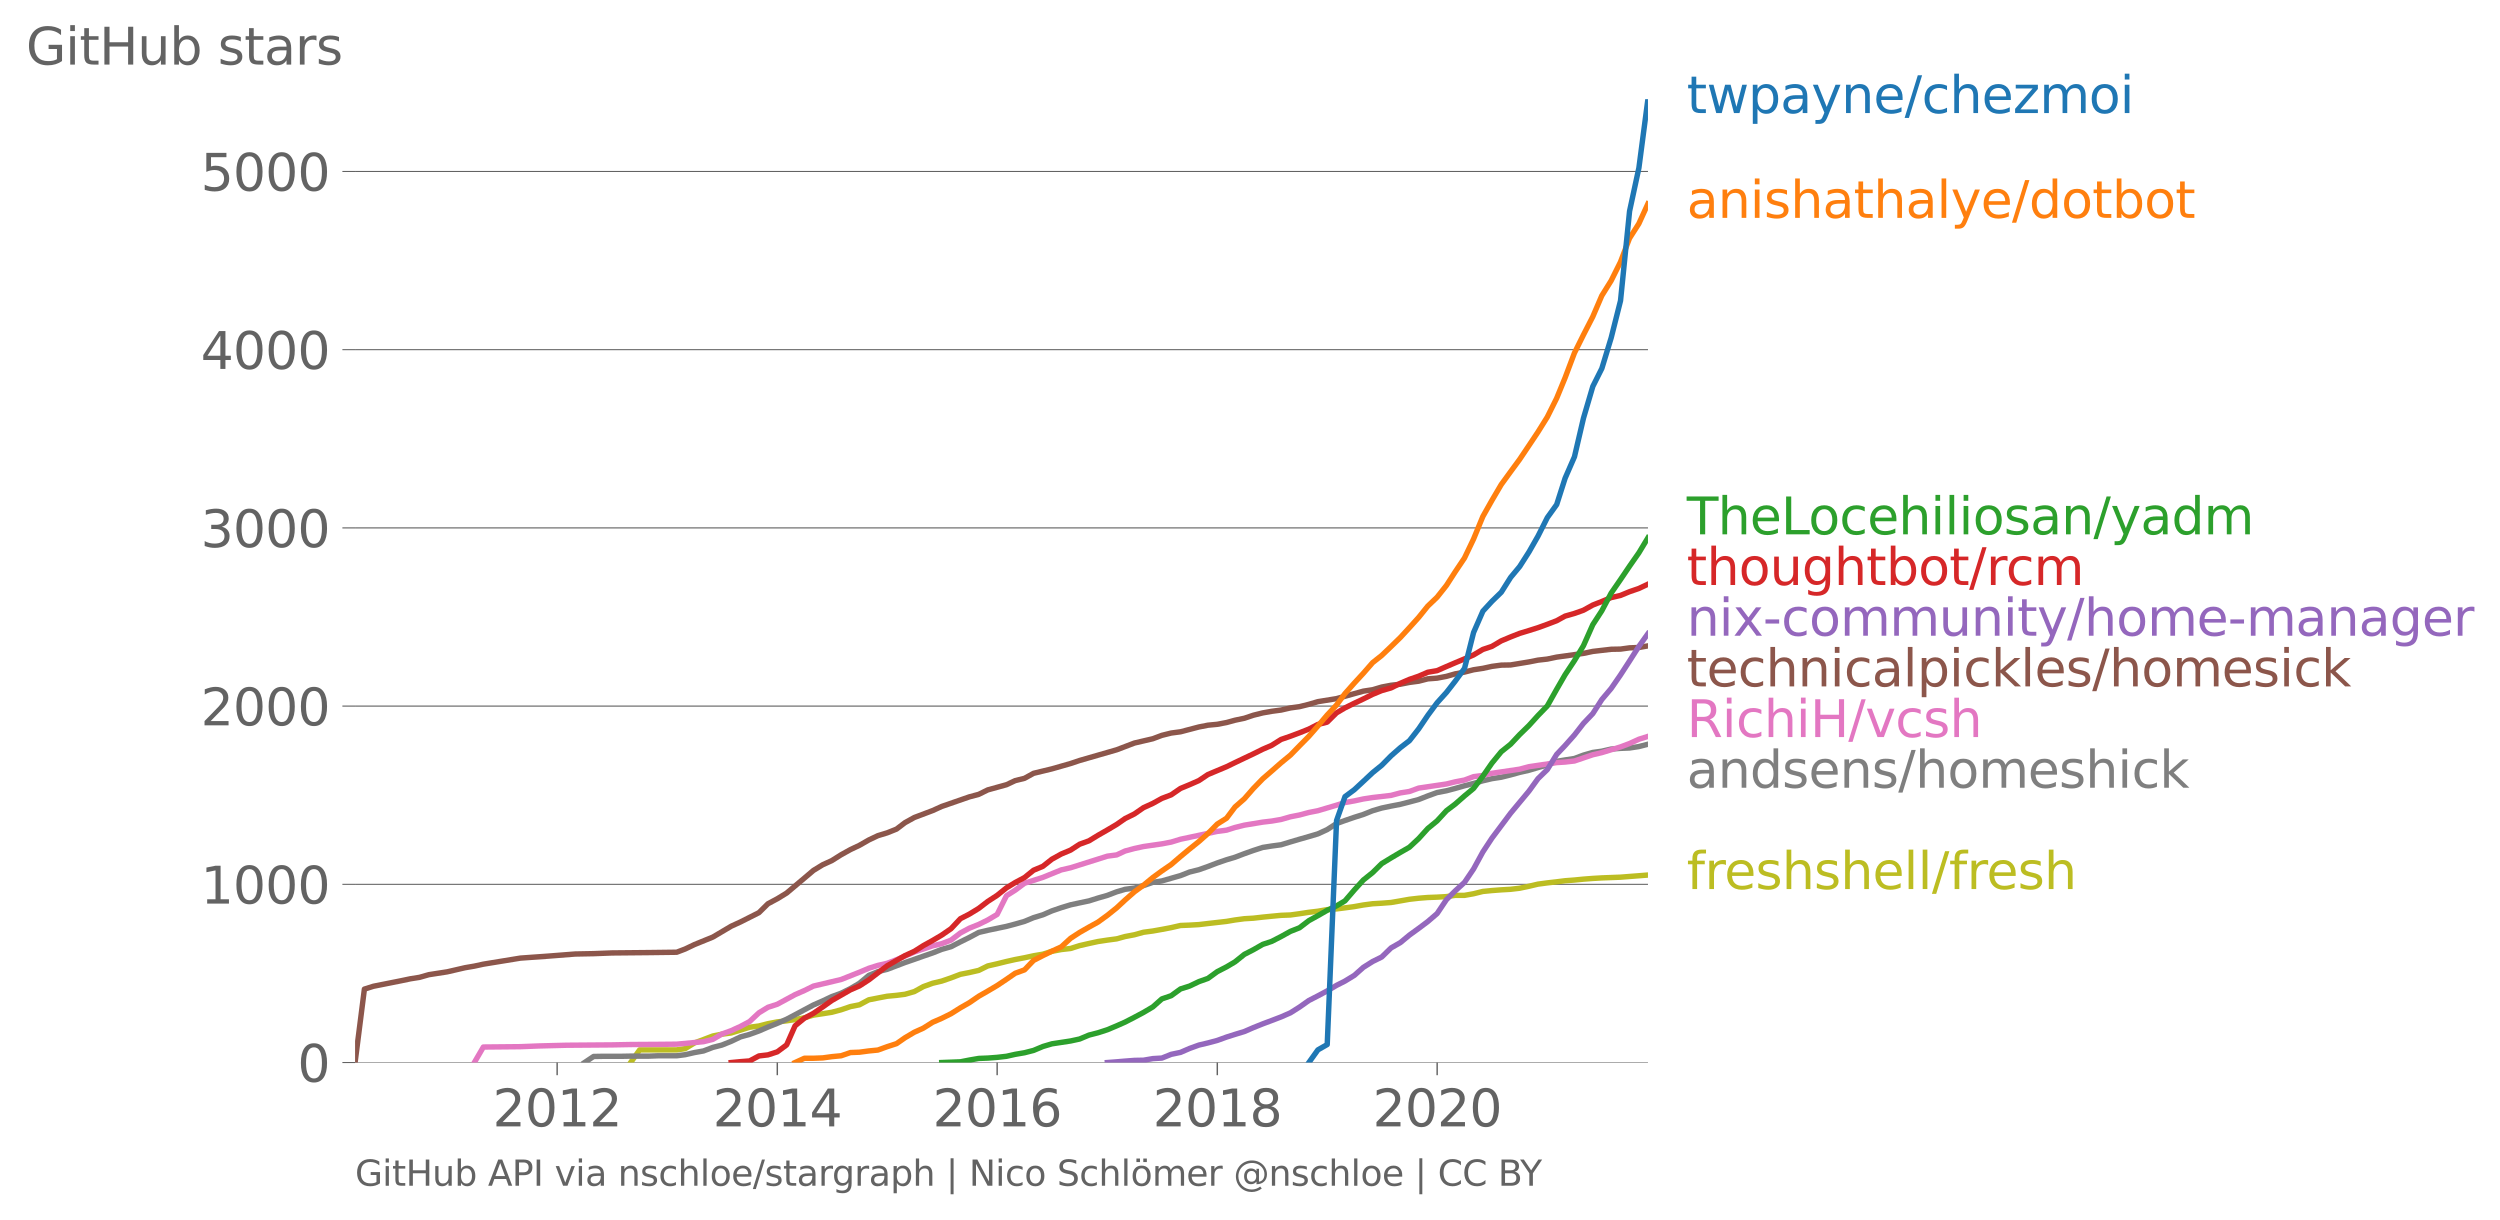 <svg xmlns:xlink="http://www.w3.org/1999/xlink" width="920.714" height="449.352" viewBox="0 0 690.535 337.014" xmlns="http://www.w3.org/2000/svg"><defs><style>*{stroke-linejoin:round;stroke-linecap:butt}</style></defs><g id="figure_1"><path d="M0 337.014h690.535V0H0v337.014z" style="fill:none" id="patch_1"/><g id="axes_1"><path d="M98.073 293.487h357.12V27.375H98.073v266.112z" style="fill:none" id="patch_2"/><g id="matplotlib.axis_1"><g id="xtick_1"><g id="line2d_1"><defs><path id="ma0d2ce1819" d="M0 0v3.5" style="stroke:#636363;stroke-width:.4"/></defs><use xlink:href="#ma0d2ce1819" x="153.891" y="293.487" style="fill:#636363;stroke:#636363;stroke-width:.4"/></g><g style="fill:#636363" transform="matrix(.14 0 0 -.14 136.076 311.125)" id="text_1"><defs><path id="DejaVuSans-32" d="M1228 531h2203V0H469v531q359 372 979 998 621 627 780 809 303 340 423 576 121 236 121 464 0 372-261 606-261 235-680 235-297 0-627-103-329-103-704-313v638q381 153 712 231 332 78 607 78 725 0 1156-363 431-362 431-968 0-288-108-546-107-257-392-607-78-91-497-524-418-433-1181-1211z" transform="scale(.016)"/><path id="DejaVuSans-30" d="M2034 4250q-487 0-733-480-245-479-245-1442 0-959 245-1439 246-480 733-480 491 0 736 480 246 480 246 1439 0 963-246 1442-245 480-736 480zm0 500q785 0 1199-621 414-620 414-1801 0-1178-414-1799Q2819-91 2034-91q-784 0-1198 620-414 621-414 1799 0 1181 414 1801 414 621 1198 621z" transform="scale(.016)"/><path id="DejaVuSans-31" d="M794 531h1031v3560L703 3866v575l1116 225h631V531h1031V0H794v531z" transform="scale(.016)"/></defs><use xlink:href="#DejaVuSans-32"/><use xlink:href="#DejaVuSans-30" x="63.623"/><use xlink:href="#DejaVuSans-31" x="127.246"/><use xlink:href="#DejaVuSans-32" x="190.869"/></g></g><g id="xtick_2"><use xlink:href="#ma0d2ce1819" x="214.701" y="293.487" style="fill:#636363;stroke:#636363;stroke-width:.4" id="line2d_2"/><g style="fill:#636363" transform="matrix(.14 0 0 -.14 196.886 311.125)" id="text_2"><defs><path id="DejaVuSans-34" d="M2419 4116 825 1625h1594v2491zm-166 550h794V1625h666v-525h-666V0h-628v1100H313v609l1940 2957z" transform="scale(.016)"/></defs><use xlink:href="#DejaVuSans-32"/><use xlink:href="#DejaVuSans-30" x="63.623"/><use xlink:href="#DejaVuSans-31" x="127.246"/><use xlink:href="#DejaVuSans-34" x="190.869"/></g></g><g id="xtick_3"><use xlink:href="#ma0d2ce1819" x="275.427" y="293.487" style="fill:#636363;stroke:#636363;stroke-width:.4" id="line2d_3"/><g style="fill:#636363" transform="matrix(.14 0 0 -.14 257.612 311.125)" id="text_3"><defs><path id="DejaVuSans-36" d="M2113 2584q-425 0-674-291-248-290-248-796 0-503 248-796 249-292 674-292t673 292q248 293 248 796 0 506-248 796-248 291-673 291zm1253 1979v-575q-238 112-480 171-242 60-480 60-625 0-955-422-329-422-376-1275 184 272 462 417 279 145 613 145 703 0 1111-427 408-426 408-1160 0-719-425-1154Q2819-91 2113-91q-810 0-1238 620-428 621-428 1799 0 1106 525 1764t1409 658q238 0 480-47t505-140z" transform="scale(.016)"/></defs><use xlink:href="#DejaVuSans-32"/><use xlink:href="#DejaVuSans-30" x="63.623"/><use xlink:href="#DejaVuSans-31" x="127.246"/><use xlink:href="#DejaVuSans-36" x="190.869"/></g></g><g id="xtick_4"><use xlink:href="#ma0d2ce1819" x="336.236" y="293.487" style="fill:#636363;stroke:#636363;stroke-width:.4" id="line2d_4"/><g style="fill:#636363" transform="matrix(.14 0 0 -.14 318.421 311.125)" id="text_4"><defs><path id="DejaVuSans-38" d="M2034 2216q-450 0-708-241-257-241-257-662 0-422 257-663 258-241 708-241t709 242q260 243 260 662 0 421-258 662-257 241-711 241zm-631 268q-406 100-633 378-226 279-226 679 0 559 398 884 399 325 1092 325 697 0 1094-325t397-884q0-400-227-679-226-278-629-378 456-106 710-416 255-309 255-755 0-679-414-1042Q2806-91 2034-91q-771 0-1186 362-414 363-414 1042 0 446 256 755 257 310 713 416zm-231 997q0-362 226-565 227-203 636-203 407 0 636 203 230 203 230 565 0 363-230 566-229 203-636 203-409 0-636-203-226-203-226-566z" transform="scale(.016)"/></defs><use xlink:href="#DejaVuSans-32"/><use xlink:href="#DejaVuSans-30" x="63.623"/><use xlink:href="#DejaVuSans-31" x="127.246"/><use xlink:href="#DejaVuSans-38" x="190.869"/></g></g><g id="xtick_5"><use xlink:href="#ma0d2ce1819" x="396.963" y="293.487" style="fill:#636363;stroke:#636363;stroke-width:.4" id="line2d_5"/><g style="fill:#636363" transform="matrix(.14 0 0 -.14 379.148 311.125)" id="text_5"><use xlink:href="#DejaVuSans-32"/><use xlink:href="#DejaVuSans-30" x="63.623"/><use xlink:href="#DejaVuSans-32" x="127.246"/><use xlink:href="#DejaVuSans-30" x="190.869"/></g></g></g><g id="matplotlib.axis_2"><g id="ytick_1"><path d="M98.073 293.487h357.12" clip-path="url(#pf1439ef0e5)" style="fill:none;stroke:#636363;stroke-width:.3;stroke-linecap:square" id="line2d_6"/><g id="line2d_7"><defs><path id="m97921a87fb" d="M0 0h-3.5" style="stroke:#636363;stroke-width:.3"/></defs><use xlink:href="#m97921a87fb" x="98.073" y="293.487" style="fill:#636363;stroke:#636363;stroke-width:.3"/></g><use xlink:href="#DejaVuSans-30" style="fill:#636363" transform="matrix(.14 0 0 -.14 82.166 298.806)" id="text_6"/></g><g id="ytick_2"><path d="M98.073 244.262h357.12" clip-path="url(#pf1439ef0e5)" style="fill:none;stroke:#636363;stroke-width:.3;stroke-linecap:square" id="line2d_8"/><use xlink:href="#m97921a87fb" x="98.073" y="244.262" style="fill:#636363;stroke:#636363;stroke-width:.3" id="line2d_9"/><g style="fill:#636363" transform="matrix(.14 0 0 -.14 55.443 249.58)" id="text_7"><use xlink:href="#DejaVuSans-31"/><use xlink:href="#DejaVuSans-30" x="63.623"/><use xlink:href="#DejaVuSans-30" x="127.246"/><use xlink:href="#DejaVuSans-30" x="190.869"/></g></g><g id="ytick_3"><path d="M98.073 195.036h357.12" clip-path="url(#pf1439ef0e5)" style="fill:none;stroke:#636363;stroke-width:.3;stroke-linecap:square" id="line2d_10"/><use xlink:href="#m97921a87fb" x="98.073" y="195.036" style="fill:#636363;stroke:#636363;stroke-width:.3" id="line2d_11"/><g style="fill:#636363" transform="matrix(.14 0 0 -.14 55.443 200.355)" id="text_8"><use xlink:href="#DejaVuSans-32"/><use xlink:href="#DejaVuSans-30" x="63.623"/><use xlink:href="#DejaVuSans-30" x="127.246"/><use xlink:href="#DejaVuSans-30" x="190.869"/></g></g><g id="ytick_4"><path d="M98.073 145.811h357.12" clip-path="url(#pf1439ef0e5)" style="fill:none;stroke:#636363;stroke-width:.3;stroke-linecap:square" id="line2d_12"/><use xlink:href="#m97921a87fb" x="98.073" y="145.811" style="fill:#636363;stroke:#636363;stroke-width:.3" id="line2d_13"/><g style="fill:#636363" transform="matrix(.14 0 0 -.14 55.443 151.13)" id="text_9"><defs><path id="DejaVuSans-33" d="M2597 2516q453-97 707-404 255-306 255-756 0-690-475-1069Q2609-91 1734-91q-293 0-604 58T488 141v609q262-153 574-231 313-78 654-78 593 0 904 234t311 681q0 413-289 645-289 233-804 233h-544v519h569q465 0 712 186t247 536q0 359-255 551-254 193-729 193-260 0-557-57-297-56-653-174v562q360 100 674 150t592 50q719 0 1137-327 419-326 419-882 0-388-222-655t-631-370z" transform="scale(.016)"/></defs><use xlink:href="#DejaVuSans-33"/><use xlink:href="#DejaVuSans-30" x="63.623"/><use xlink:href="#DejaVuSans-30" x="127.246"/><use xlink:href="#DejaVuSans-30" x="190.869"/></g></g><g id="ytick_5"><path d="M98.073 96.586h357.12" clip-path="url(#pf1439ef0e5)" style="fill:none;stroke:#636363;stroke-width:.3;stroke-linecap:square" id="line2d_14"/><use xlink:href="#m97921a87fb" x="98.073" y="96.586" style="fill:#636363;stroke:#636363;stroke-width:.3" id="line2d_15"/><g style="fill:#636363" transform="matrix(.14 0 0 -.14 55.443 101.905)" id="text_10"><use xlink:href="#DejaVuSans-34"/><use xlink:href="#DejaVuSans-30" x="63.623"/><use xlink:href="#DejaVuSans-30" x="127.246"/><use xlink:href="#DejaVuSans-30" x="190.869"/></g></g><g id="ytick_6"><path d="M98.073 47.36h357.12" clip-path="url(#pf1439ef0e5)" style="fill:none;stroke:#636363;stroke-width:.3;stroke-linecap:square" id="line2d_16"/><use xlink:href="#m97921a87fb" x="98.073" y="47.361" style="fill:#636363;stroke:#636363;stroke-width:.3" id="line2d_17"/><g style="fill:#636363" transform="matrix(.14 0 0 -.14 55.443 52.68)" id="text_11"><defs><path id="DejaVuSans-35" d="M691 4666h2478v-532H1269V2991q137 47 274 70 138 23 276 23 781 0 1237-428 457-428 457-1159 0-753-469-1171Q2575-91 1722-91q-294 0-599 50Q819 9 494 109v635q281-153 581-228t634-75q541 0 856 284 316 284 316 772 0 487-316 771-315 285-856 285-253 0-505-56-251-56-513-175v2344z" transform="scale(.016)"/></defs><use xlink:href="#DejaVuSans-35"/><use xlink:href="#DejaVuSans-30" x="63.623"/><use xlink:href="#DejaVuSans-30" x="127.246"/><use xlink:href="#DejaVuSans-30" x="190.869"/></g></g><g style="fill:#636363" transform="matrix(.14 0 0 -.14 7.2 17.838)" id="text_12"><defs><path id="DejaVuSans-47" d="M3809 666v1253H2778v519h1656V434q-365-259-806-392-440-133-940-133-1094 0-1712 639-617 640-617 1780 0 1144 617 1783 618 639 1712 639 456 0 867-113 411-112 758-331v-672q-350 297-744 447t-828 150q-857 0-1287-478-429-478-429-1425 0-944 429-1422 430-478 1287-478 334 0 596 58 263 58 472 180z" transform="scale(.016)"/><path id="DejaVuSans-69" d="M603 3500h575V0H603v3500zm0 1363h575v-729H603v729z" transform="scale(.016)"/><path id="DejaVuSans-74" d="M1172 4494v-994h1184v-447H1172V1153q0-428 117-550t477-122h590V0h-590q-666 0-919 248-253 249-253 905v1900H172v447h422v994h578z" transform="scale(.016)"/><path id="DejaVuSans-48" d="M628 4666h631V2753h2294v1913h631V0h-631v2222H1259V0H628v4666z" transform="scale(.016)"/><path id="DejaVuSans-75" d="M544 1381v2119h575V1403q0-497 193-746 194-248 582-248 465 0 735 297 271 297 271 810v1984h575V0h-575v538q-209-319-486-474-276-155-642-155-603 0-916 375-312 375-312 1097zm1447 2203z" transform="scale(.016)"/><path id="DejaVuSans-62" d="M3116 1747q0 634-261 995t-717 361q-457 0-718-361t-261-995q0-634 261-995t718-361q456 0 717 361t261 995zM1159 2969q182 312 458 463 277 152 661 152 638 0 1036-506 399-506 399-1331T3314 415Q2916-91 2278-91q-384 0-661 152-276 152-458 464V0H581v4863h578V2969z" transform="scale(.016)"/><path id="DejaVuSans-73" d="M2834 3397v-544q-243 125-506 187-262 63-544 63-428 0-642-131t-214-394q0-200 153-314t616-217l197-44q612-131 870-370t258-667q0-488-386-773Q2250-91 1575-91q-281 0-586 55T347 128v594q319-166 628-249 309-82 613-82 406 0 624 139 219 139 219 392 0 234-158 359-157 125-692 241l-200 47q-534 112-772 345-237 233-237 639 0 494 350 762 350 269 994 269 318 0 599-47 282-46 519-140z" transform="scale(.016)"/><path id="DejaVuSans-61" d="M2194 1759q-697 0-966-159t-269-544q0-306 202-486 202-179 548-179 479 0 768 339t289 901v128h-572zm1147 238V0h-575v531q-197-318-491-470T1556-91q-537 0-855 302-317 302-317 808 0 590 395 890 396 300 1180 300h807v57q0 397-261 614t-733 217q-300 0-585-72-284-72-546-216v532q315 122 612 182 297 61 578 61 760 0 1135-394 375-393 375-1193z" transform="scale(.016)"/><path id="DejaVuSans-72" d="M2631 2963q-97 56-211 82-114 27-251 27-488 0-749-317t-261-911V0H581v3500h578v-544q182 319 472 473 291 155 707 155 59 0 131-8 72-7 159-23l3-590z" transform="scale(.016)"/></defs><use xlink:href="#DejaVuSans-47"/><use xlink:href="#DejaVuSans-69" x="77.49"/><use xlink:href="#DejaVuSans-74" x="105.273"/><use xlink:href="#DejaVuSans-48" x="144.482"/><use xlink:href="#DejaVuSans-75" x="219.678"/><use xlink:href="#DejaVuSans-62" x="283.057"/><use xlink:href="#DejaVuSans-20" x="346.533"/><use xlink:href="#DejaVuSans-73" x="378.32"/><use xlink:href="#DejaVuSans-74" x="430.42"/><use xlink:href="#DejaVuSans-61" x="469.629"/><use xlink:href="#DejaVuSans-72" x="530.908"/><use xlink:href="#DejaVuSans-73" x="572.021"/></g></g><path d="m174.189 293.487 2.495-3.495h10.232l2.33-.344 2.578-1.576 2.496-.935 2.579-.984 2.495-.493 2.58-.344 2.578-.788 2.496-.788 2.578-.344 2.496-.64 2.579-.492 2.578-.296 2.33-.344 2.579-.492 2.495-.739 2.579-.394 2.495-.393 2.58-.69 2.578-.886 2.496-.492 2.578-1.378 2.496-.492 2.579-.493 2.579-.246 2.329-.295 2.579-.739 2.495-1.378 2.579-.935 2.496-.59 2.578-.887 2.58-.984 2.495-.493 2.579-.59 2.495-1.231 2.579-.59 2.579-.64 2.412-.542 2.579-.492 2.495-.542 2.58-.443 2.495-.787 2.579-.493 2.578-.295 2.496-.788 2.579-.59 2.495-.542 2.58-.394 2.578-.344 2.33-.64 2.578-.492 2.496-.69 2.578-.344 2.496-.443 2.579-.492 2.579-.591 2.495-.099 2.579-.147 2.496-.296 2.578-.295 2.58-.295 2.328-.394 2.58-.345 2.495-.147 2.578-.296 2.496-.246 2.579-.246 2.579-.098 2.495-.345 2.579-.394 2.496-.295 2.578-.443 2.58-.197 2.328-.295 2.58-.345 2.495-.443 2.579-.345 2.495-.147 2.579-.197 2.579-.443 2.495-.443 2.58-.296 2.495-.197 2.579-.098 2.578-.148 2.413-.344h2.578l2.496-.443 2.579-.64 2.495-.246 2.58-.197 2.578-.148 2.496-.295 2.578-.542 2.496-.59 2.579-.345 2.579-.295 2.329-.296 2.579-.197 2.495-.246 2.579-.197 2.496-.147 2.578-.099 2.58-.098 2.495-.197 2.579-.197 2.495-.197" clip-path="url(#pf1439ef0e5)" style="fill:none;stroke:#bcbd22;stroke-width:1.5;stroke-linecap:square" id="line2d_18"/><path d="m161.461 293.487 2.496-1.674 2.579-.049h5.075l2.578-.049h5.075l2.495-.098h5.157l2.33-.296 2.578-.59 2.496-.444 2.579-.984 2.495-.64 2.58-1.034 2.578-1.23 2.496-.69 2.578-.935 2.496-1.083 2.579-1.033 2.578-1.133 2.33-1.23 2.579-1.379 2.495-1.329 2.579-1.132 2.495-1.181 2.58-.936 2.578-1.28 2.496-1.476 2.578-2.166 2.496-1.034 2.579-.64 2.579-.984 2.329-.886 2.579-.886 2.495-.886 2.579-.886 2.496-.985 2.578-.738 2.58-1.33 2.495-1.23 2.579-1.378 2.495-.591 2.579-.542 2.579-.541 2.412-.64 2.579-.738 2.495-1.034 2.58-.788 2.495-1.083 2.579-.886 2.578-.787 2.496-.542 2.579-.541 2.495-.788 2.58-.738 2.578-.985 2.33-.689 2.578-.344 2.496-.69 2.578-.886 2.496-.393 2.579-.739 2.579-.738 2.495-.985 2.579-.64 2.496-.886 2.578-.984 2.58-.886 2.328-.69 2.58-.984 2.495-.886 2.578-.837 2.496-.394 2.579-.344 2.579-.788 2.495-.738 2.579-.739 2.496-.738 2.578-1.181 2.58-1.674 2.328-.837 2.58-.886 2.495-.788 2.579-1.033 2.495-.739 2.579-.541 2.579-.492 2.495-.64 2.58-.69 2.495-.984 2.579-.935 2.578-.492 2.413-.64 2.578-.739 2.496-.64 2.579-.738 2.495-.59 2.58-.395 2.578-.64 2.496-.689 2.578-.59 2.496-.739 2.579-.738 2.579-.985 2.329-.393 2.579-.394 2.495-.936 2.579-.738 2.496-.345 2.578-.59 2.58-.197 2.495-.099 2.579-.393 2.495-.64" clip-path="url(#pf1439ef0e5)" style="fill:none;stroke:#7f7f7f;stroke-width:1.5;stroke-linecap:square" id="line2d_19"/><path d="m131.015 293.487 2.496-4.283 10.232-.098 5.074-.197 7.653-.197 12.561-.098 5.158-.099 7.57-.049 5.157-.05 7.404-.688 2.579-.64 2.495-1.477 2.58-.935 2.578-1.182 2.496-1.329 2.578-2.412 2.496-1.526 2.579-.837 4.908-2.658 2.579-1.132 2.495-1.23 7.653-1.822 5.075-2.018 2.578-1.083 2.496-.788 2.579-.59 2.579-.985 4.908-2.117 5.074-1.722 2.496-.591 2.578-.985 2.58-1.969 2.495-1.329 2.579-1.034 2.495-1.23 2.579-1.526 2.579-5.169 2.412-1.526 2.579-1.92 5.074-1.624 5.075-2.067 2.578-.591 10.15-3.2 2.578-.344 2.33-1.083 2.578-.69 2.496-.541 5.074-.738 2.579-.493 2.579-.787 10.148-2.166 2.58-.345 2.328-.738 2.58-.64 5.073-.837 2.496-.295 2.579-.443 2.579-.739 2.495-.492 2.579-.689 2.496-.492 5.157-1.526 2.33-.739 2.578-.443 2.496-.541 2.579-.394 5.074-.59 2.579-.69 2.495-.394 2.58-.935 7.652-1.132 2.413-.59 2.578-.493 2.496-.935 2.579-.345 2.495-.59 7.654-1.133 2.578-.689 7.654-1.132 2.329-.148 2.579-.295 5.074-1.723 2.496-.59 5.157-1.576 2.496-.935 2.579-1.182 2.495-.787h0" clip-path="url(#pf1439ef0e5)" style="fill:none;stroke:#e377c2;stroke-width:1.5;stroke-linecap:square" id="line2d_20"/><g style="fill:#1f77b4" transform="matrix(.14 0 0 -.14 465.907 31.238)" id="text_13"><defs><path id="DejaVuSans-77" d="M269 3500h575l719-2731 715 2731h678l719-2731 716 2731h575L4050 0h-678l-753 2869L1863 0h-679L269 3500z" transform="scale(.016)"/><path id="DejaVuSans-70" d="M1159 525v-1856H581v4831h578v-531q182 312 458 463 277 152 661 152 638 0 1036-506 399-506 399-1331T3314 415Q2916-91 2278-91q-384 0-661 152-276 152-458 464zm1957 1222q0 634-261 995t-717 361q-457 0-718-361t-261-995q0-634 261-995t718-361q456 0 717 361t261 995z" transform="scale(.016)"/><path id="DejaVuSans-79" d="M2059-325q-243-625-475-815-231-191-618-191H506v481h338q237 0 368 113 132 112 291 531l103 262L191 3500h609L1894 763l1094 2737h609L2059-325z" transform="scale(.016)"/><path id="DejaVuSans-6e" d="M3513 2113V0h-575v2094q0 497-194 743-194 247-581 247-466 0-735-297-269-296-269-809V0H581v3500h578v-544q207 316 486 472 280 156 646 156 603 0 912-373 310-373 310-1098z" transform="scale(.016)"/><path id="DejaVuSans-65" d="M3597 1894v-281H953q38-594 358-905t892-311q331 0 642 81t618 244V178Q3153 47 2828-22t-659-69q-838 0-1327 487-489 488-489 1320 0 859 464 1363 464 505 1252 505 706 0 1117-455 411-454 411-1235zm-575 169q-6 471-264 752-258 282-683 282-481 0-770-272t-333-766l2050 4z" transform="scale(.016)"/><path id="DejaVuSans-2f" d="M1625 4666h531L531-594H0l1625 5260z" transform="scale(.016)"/><path id="DejaVuSans-63" d="M3122 3366v-538q-244 135-489 202t-495 67q-560 0-870-355-309-354-309-995t309-996q310-354 870-354 250 0 495 67t489 202V134Q2881 22 2623-34q-257-57-548-57-791 0-1257 497-465 497-465 1341 0 856 470 1346 471 491 1290 491 265 0 518-55 253-54 491-163z" transform="scale(.016)"/><path id="DejaVuSans-68" d="M3513 2113V0h-575v2094q0 497-194 743-194 247-581 247-466 0-735-297-269-296-269-809V0H581v4863h578V2956q207 316 486 472 280 156 646 156 603 0 912-373 310-373 310-1098z" transform="scale(.016)"/><path id="DejaVuSans-7a" d="M353 3500h2731v-525L922 459h2162V0H275v525l2163 2516H353v459z" transform="scale(.016)"/><path id="DejaVuSans-6d" d="M3328 2828q216 388 516 572t706 184q547 0 844-383 297-382 297-1088V0h-578v2094q0 503-179 746-178 244-543 244-447 0-707-297-259-296-259-809V0h-578v2094q0 506-178 748t-550 242q-441 0-701-298-259-298-259-808V0H581v3500h578v-544q197 322 472 475t653 153q382 0 649-194 267-193 395-562z" transform="scale(.016)"/><path id="DejaVuSans-6f" d="M1959 3097q-462 0-731-361t-269-989q0-628 267-989 268-361 733-361 460 0 728 362 269 363 269 988 0 622-269 986-268 364-728 364zm0 487q750 0 1178-488 429-487 429-1349 0-859-429-1349Q2709-91 1959-91q-753 0-1180 489-426 490-426 1349 0 862 426 1349 427 488 1180 488z" transform="scale(.016)"/></defs><use xlink:href="#DejaVuSans-74"/><use xlink:href="#DejaVuSans-77" x="39.209"/><use xlink:href="#DejaVuSans-70" x="120.996"/><use xlink:href="#DejaVuSans-61" x="184.473"/><use xlink:href="#DejaVuSans-79" x="245.752"/><use xlink:href="#DejaVuSans-6e" x="304.932"/><use xlink:href="#DejaVuSans-65" x="368.311"/><use xlink:href="#DejaVuSans-2f" x="429.834"/><use xlink:href="#DejaVuSans-63" x="463.525"/><use xlink:href="#DejaVuSans-68" x="518.506"/><use xlink:href="#DejaVuSans-65" x="581.885"/><use xlink:href="#DejaVuSans-7a" x="643.408"/><use xlink:href="#DejaVuSans-6d" x="695.898"/><use xlink:href="#DejaVuSans-6f" x="793.311"/><use xlink:href="#DejaVuSans-69" x="854.492"/></g><g style="fill:#ff7f0e" transform="matrix(.14 0 0 -.14 465.907 60.183)" id="text_14"><defs><path id="DejaVuSans-6c" d="M603 4863h575V0H603v4863z" transform="scale(.016)"/><path id="DejaVuSans-64" d="M2906 2969v1894h575V0h-575v525q-181-312-458-464-276-152-664-152-634 0-1033 506-398 507-398 1332t398 1331q399 506 1033 506 388 0 664-152 277-151 458-463zM947 1747q0-634 261-995t717-361q456 0 718 361 263 361 263 995t-263 995q-262 361-718 361t-717-361q-261-361-261-995z" transform="scale(.016)"/></defs><use xlink:href="#DejaVuSans-61"/><use xlink:href="#DejaVuSans-6e" x="61.279"/><use xlink:href="#DejaVuSans-69" x="124.658"/><use xlink:href="#DejaVuSans-73" x="152.441"/><use xlink:href="#DejaVuSans-68" x="204.541"/><use xlink:href="#DejaVuSans-61" x="267.92"/><use xlink:href="#DejaVuSans-74" x="329.199"/><use xlink:href="#DejaVuSans-68" x="368.408"/><use xlink:href="#DejaVuSans-61" x="431.787"/><use xlink:href="#DejaVuSans-6c" x="493.066"/><use xlink:href="#DejaVuSans-79" x="520.85"/><use xlink:href="#DejaVuSans-65" x="580.029"/><use xlink:href="#DejaVuSans-2f" x="641.553"/><use xlink:href="#DejaVuSans-64" x="675.244"/><use xlink:href="#DejaVuSans-6f" x="738.721"/><use xlink:href="#DejaVuSans-74" x="799.902"/><use xlink:href="#DejaVuSans-62" x="839.111"/><use xlink:href="#DejaVuSans-6f" x="902.588"/><use xlink:href="#DejaVuSans-74" x="963.77"/></g><g style="fill:#2ca02c" transform="matrix(.14 0 0 -.14 465.907 147.59)" id="text_15"><defs><path id="DejaVuSans-54" d="M-19 4666h3947v-532H2272V0h-634v4134H-19v532z" transform="scale(.016)"/><path id="DejaVuSans-4c" d="M628 4666h631V531h2272V0H628v4666z" transform="scale(.016)"/></defs><use xlink:href="#DejaVuSans-54"/><use xlink:href="#DejaVuSans-68" x="61.084"/><use xlink:href="#DejaVuSans-65" x="124.463"/><use xlink:href="#DejaVuSans-4c" x="185.986"/><use xlink:href="#DejaVuSans-6f" x="239.949"/><use xlink:href="#DejaVuSans-63" x="301.131"/><use xlink:href="#DejaVuSans-65" x="356.111"/><use xlink:href="#DejaVuSans-68" x="417.635"/><use xlink:href="#DejaVuSans-69" x="481.014"/><use xlink:href="#DejaVuSans-6c" x="508.797"/><use xlink:href="#DejaVuSans-69" x="536.58"/><use xlink:href="#DejaVuSans-6f" x="564.363"/><use xlink:href="#DejaVuSans-73" x="625.545"/><use xlink:href="#DejaVuSans-61" x="677.645"/><use xlink:href="#DejaVuSans-6e" x="738.924"/><use xlink:href="#DejaVuSans-2f" x="802.303"/><use xlink:href="#DejaVuSans-79" x="835.994"/><use xlink:href="#DejaVuSans-61" x="895.174"/><use xlink:href="#DejaVuSans-64" x="956.453"/><use xlink:href="#DejaVuSans-6d" x="1019.93"/></g><g style="fill:#d62728" transform="matrix(.14 0 0 -.14 465.907 161.59)" id="text_16"><defs><path id="DejaVuSans-67" d="M2906 1791q0 625-258 968-257 344-723 344-462 0-720-344-258-343-258-968 0-622 258-966t720-344q466 0 723 344 258 344 258 966zm575-1357q0-893-397-1329-396-436-1215-436-303 0-572 45t-522 139v559q253-137 500-202 247-66 503-66 566 0 847 295t281 892v285q-178-310-456-463T1784 0Q1141 0 747 490 353 981 353 1791q0 812 394 1302 394 491 1037 491 388 0 666-153t456-462v531h575V434z" transform="scale(.016)"/></defs><use xlink:href="#DejaVuSans-74"/><use xlink:href="#DejaVuSans-68" x="39.209"/><use xlink:href="#DejaVuSans-6f" x="102.588"/><use xlink:href="#DejaVuSans-75" x="163.77"/><use xlink:href="#DejaVuSans-67" x="227.148"/><use xlink:href="#DejaVuSans-68" x="290.625"/><use xlink:href="#DejaVuSans-74" x="354.004"/><use xlink:href="#DejaVuSans-62" x="393.213"/><use xlink:href="#DejaVuSans-6f" x="456.689"/><use xlink:href="#DejaVuSans-74" x="517.871"/><use xlink:href="#DejaVuSans-2f" x="557.08"/><use xlink:href="#DejaVuSans-72" x="590.771"/><use xlink:href="#DejaVuSans-63" x="629.635"/><use xlink:href="#DejaVuSans-6d" x="684.615"/></g><g style="fill:#9467bd" transform="matrix(.14 0 0 -.14 465.907 175.59)" id="text_17"><defs><path id="DejaVuSans-78" d="M3513 3500 2247 1797 3578 0h-678L1881 1375 863 0H184l1360 1831L300 3500h678l928-1247 928 1247h679z" transform="scale(.016)"/><path id="DejaVuSans-2d" d="M313 2009h1684v-512H313v512z" transform="scale(.016)"/></defs><use xlink:href="#DejaVuSans-6e"/><use xlink:href="#DejaVuSans-69" x="63.379"/><use xlink:href="#DejaVuSans-78" x="91.162"/><use xlink:href="#DejaVuSans-2d" x="150.342"/><use xlink:href="#DejaVuSans-63" x="186.426"/><use xlink:href="#DejaVuSans-6f" x="241.406"/><use xlink:href="#DejaVuSans-6d" x="302.588"/><use xlink:href="#DejaVuSans-6d" x="400"/><use xlink:href="#DejaVuSans-75" x="497.412"/><use xlink:href="#DejaVuSans-6e" x="560.791"/><use xlink:href="#DejaVuSans-69" x="624.17"/><use xlink:href="#DejaVuSans-74" x="651.953"/><use xlink:href="#DejaVuSans-79" x="691.162"/><use xlink:href="#DejaVuSans-2f" x="750.342"/><use xlink:href="#DejaVuSans-68" x="784.033"/><use xlink:href="#DejaVuSans-6f" x="847.412"/><use xlink:href="#DejaVuSans-6d" x="908.594"/><use xlink:href="#DejaVuSans-65" x="1006.006"/><use xlink:href="#DejaVuSans-2d" x="1067.529"/><use xlink:href="#DejaVuSans-6d" x="1103.613"/><use xlink:href="#DejaVuSans-61" x="1201.025"/><use xlink:href="#DejaVuSans-6e" x="1262.305"/><use xlink:href="#DejaVuSans-61" x="1325.684"/><use xlink:href="#DejaVuSans-67" x="1386.963"/><use xlink:href="#DejaVuSans-65" x="1450.439"/><use xlink:href="#DejaVuSans-72" x="1511.963"/></g><g style="fill:#8c564b" transform="matrix(.14 0 0 -.14 465.907 189.59)" id="text_18"><defs><path id="DejaVuSans-6b" d="M581 4863h578V1991l1716 1509h734L1753 1863 3688 0h-750L1159 1709V0H581v4863z" transform="scale(.016)"/></defs><use xlink:href="#DejaVuSans-74"/><use xlink:href="#DejaVuSans-65" x="39.209"/><use xlink:href="#DejaVuSans-63" x="100.732"/><use xlink:href="#DejaVuSans-68" x="155.713"/><use xlink:href="#DejaVuSans-6e" x="219.092"/><use xlink:href="#DejaVuSans-69" x="282.471"/><use xlink:href="#DejaVuSans-63" x="310.254"/><use xlink:href="#DejaVuSans-61" x="365.234"/><use xlink:href="#DejaVuSans-6c" x="426.514"/><use xlink:href="#DejaVuSans-70" x="454.297"/><use xlink:href="#DejaVuSans-69" x="517.773"/><use xlink:href="#DejaVuSans-63" x="545.557"/><use xlink:href="#DejaVuSans-6b" x="600.537"/><use xlink:href="#DejaVuSans-6c" x="658.447"/><use xlink:href="#DejaVuSans-65" x="686.23"/><use xlink:href="#DejaVuSans-73" x="747.754"/><use xlink:href="#DejaVuSans-2f" x="799.854"/><use xlink:href="#DejaVuSans-68" x="833.545"/><use xlink:href="#DejaVuSans-6f" x="896.924"/><use xlink:href="#DejaVuSans-6d" x="958.105"/><use xlink:href="#DejaVuSans-65" x="1055.518"/><use xlink:href="#DejaVuSans-73" x="1117.041"/><use xlink:href="#DejaVuSans-69" x="1169.141"/><use xlink:href="#DejaVuSans-63" x="1196.924"/><use xlink:href="#DejaVuSans-6b" x="1251.904"/></g><g style="fill:#e377c2" transform="matrix(.14 0 0 -.14 465.907 203.59)" id="text_19"><defs><path id="DejaVuSans-52" d="M2841 2188q203-69 395-294t386-619L4263 0h-679l-596 1197q-232 469-449 622t-592 153h-688V0H628v4666h1425q800 0 1194-335 394-334 394-1009 0-441-205-732-205-290-595-402zM1259 4147V2491h794q456 0 689 211t233 620q0 409-233 617t-689 208h-794z" transform="scale(.016)"/><path id="DejaVuSans-76" d="M191 3500h609L1894 563l1094 2937h609L2284 0h-781L191 3500z" transform="scale(.016)"/></defs><use xlink:href="#DejaVuSans-52"/><use xlink:href="#DejaVuSans-69" x="69.482"/><use xlink:href="#DejaVuSans-63" x="97.266"/><use xlink:href="#DejaVuSans-68" x="152.246"/><use xlink:href="#DejaVuSans-69" x="215.625"/><use xlink:href="#DejaVuSans-48" x="243.408"/><use xlink:href="#DejaVuSans-2f" x="318.604"/><use xlink:href="#DejaVuSans-76" x="352.295"/><use xlink:href="#DejaVuSans-63" x="411.475"/><use xlink:href="#DejaVuSans-73" x="466.455"/><use xlink:href="#DejaVuSans-68" x="518.555"/></g><g style="fill:#7f7f7f" transform="matrix(.14 0 0 -.14 465.907 217.59)" id="text_20"><use xlink:href="#DejaVuSans-61"/><use xlink:href="#DejaVuSans-6e" x="61.279"/><use xlink:href="#DejaVuSans-64" x="124.658"/><use xlink:href="#DejaVuSans-73" x="188.135"/><use xlink:href="#DejaVuSans-65" x="240.234"/><use xlink:href="#DejaVuSans-6e" x="301.758"/><use xlink:href="#DejaVuSans-73" x="365.137"/><use xlink:href="#DejaVuSans-2f" x="417.236"/><use xlink:href="#DejaVuSans-68" x="450.928"/><use xlink:href="#DejaVuSans-6f" x="514.307"/><use xlink:href="#DejaVuSans-6d" x="575.488"/><use xlink:href="#DejaVuSans-65" x="672.9"/><use xlink:href="#DejaVuSans-73" x="734.424"/><use xlink:href="#DejaVuSans-68" x="786.523"/><use xlink:href="#DejaVuSans-69" x="849.902"/><use xlink:href="#DejaVuSans-63" x="877.686"/><use xlink:href="#DejaVuSans-6b" x="932.666"/></g><g style="fill:#bcbd22" transform="matrix(.14 0 0 -.14 465.907 245.565)" id="text_21"><defs><path id="DejaVuSans-66" d="M2375 4863v-479h-550q-309 0-430-125-120-125-120-450v-309h947v-447h-947V0H697v3053H147v447h550v244q0 584 272 851 272 268 862 268h544z" transform="scale(.016)"/></defs><use xlink:href="#DejaVuSans-66"/><use xlink:href="#DejaVuSans-72" x="35.205"/><use xlink:href="#DejaVuSans-65" x="74.068"/><use xlink:href="#DejaVuSans-73" x="135.592"/><use xlink:href="#DejaVuSans-68" x="187.691"/><use xlink:href="#DejaVuSans-73" x="251.07"/><use xlink:href="#DejaVuSans-68" x="303.17"/><use xlink:href="#DejaVuSans-65" x="366.549"/><use xlink:href="#DejaVuSans-6c" x="428.072"/><use xlink:href="#DejaVuSans-6c" x="455.855"/><use xlink:href="#DejaVuSans-2f" x="483.639"/><use xlink:href="#DejaVuSans-66" x="517.33"/><use xlink:href="#DejaVuSans-72" x="552.535"/><use xlink:href="#DejaVuSans-65" x="591.398"/><use xlink:href="#DejaVuSans-73" x="652.922"/><use xlink:href="#DejaVuSans-68" x="705.021"/></g><g style="fill:#636363" transform="matrix(.097 0 0 -.097 98.073 327.523)" id="text_22"><defs><path id="DejaVuSans-41" d="m2188 4044-857-2322h1716l-859 2322zm-357 622h716L4325 0h-656l-425 1197H1141L716 0H50l1781 4666z" transform="scale(.016)"/><path id="DejaVuSans-50" d="M1259 4147V2394h794q441 0 681 228 241 228 241 650 0 419-241 647-240 228-681 228h-794zm-631 519h1425q785 0 1186-355 402-355 402-1039 0-691-402-1044-401-353-1186-353h-794V0H628v4666z" transform="scale(.016)"/><path id="DejaVuSans-49" d="M628 4666h631V0H628v4666z" transform="scale(.016)"/><path id="DejaVuSans-7c" d="M1344 4891v-6400H813v6400h531z" transform="scale(.016)"/><path id="DejaVuSans-4e" d="M628 4666h850L3547 763v3903h612V0h-850L1241 3903V0H628v4666z" transform="scale(.016)"/><path id="DejaVuSans-53" d="M3425 4513v-616q-359 172-678 256-319 85-616 85-515 0-795-200t-280-569q0-310 186-468 186-157 705-254l381-78q706-135 1042-474t336-907q0-679-455-1029Q2797-91 1919-91q-331 0-705 75-373 75-773 222v650q384-215 753-325 369-109 725-109 540 0 834 212 294 213 294 607 0 343-211 537t-692 291l-385 75q-706 140-1022 440-315 300-315 835 0 619 436 975t1201 356q329 0 669-60 341-59 697-177z" transform="scale(.016)"/><path id="DejaVuSans-f6" d="M1959 3097q-462 0-731-361t-269-989q0-628 267-989 268-361 733-361 460 0 728 362 269 363 269 988 0 622-269 986-268 364-728 364zm0 487q750 0 1178-488 429-487 429-1349 0-859-429-1349Q2709-91 1959-91q-753 0-1180 489-426 490-426 1349 0 862 426 1349 427 488 1180 488zm295 1266h634v-631h-634v631zm-1222 0h634v-631h-634v631z" transform="scale(.016)"/><path id="DejaVuSans-40" d="M2381 1678q0-447 222-702 222-254 610-254 384 0 604 256 221 256 221 700 0 438-225 695-225 258-607 258-378 0-602-256-223-256-223-697zm1703-934q-187-241-429-355t-564-114q-538 0-874 389t-336 1014q0 625 337 1015 338 391 873 391 322 0 565-117 244-117 428-354v409h447V722q457 69 714 417 258 349 258 902 0 334-99 628-98 294-298 544-325 409-792 626t-1017 217q-384 0-738-102-353-101-653-301-490-319-767-836-276-517-276-1120 0-497 179-932 180-434 521-765 328-325 759-495 431-171 922-171 403 0 792 136t714 389l281-347q-390-303-851-464t-936-161q-578 0-1091 205-512 205-912 595Q841 78 631 592q-209 514-209 1105 0 569 212 1084 213 516 607 907 403 396 931 607t1119 211q662 0 1229-272 568-271 952-771 234-307 357-666 124-359 124-744 0-822-497-1297T4084 263v481z" transform="scale(.016)"/><path id="DejaVuSans-43" d="M4122 4306v-665q-319 297-680 443-361 147-767 147-800 0-1225-489t-425-1414q0-922 425-1411t1225-489q406 0 767 147t680 444V359q-331-225-702-338-370-112-782-112-1060 0-1670 648-609 649-609 1771 0 1125 609 1773 610 649 1670 649 418 0 788-111 371-111 696-333z" transform="scale(.016)"/><path id="DejaVuSans-42" d="M1259 2228V519h1013q509 0 754 211 246 211 246 645 0 438-246 645-245 208-754 208H1259zm0 1919V2741h935q462 0 688 173 227 174 227 530 0 353-227 528-226 175-688 175h-935zm-631 519h1613q722 0 1112-300 391-300 391-853 0-429-200-682t-588-315q466-100 724-418 258-317 258-792 0-625-425-966Q3088 0 2303 0H628v4666z" transform="scale(.016)"/><path id="DejaVuSans-59" d="M-13 4666h679l1293-1919 1285 1919h678L2272 2222V0h-634v2222L-13 4666z" transform="scale(.016)"/></defs><use xlink:href="#DejaVuSans-47"/><use xlink:href="#DejaVuSans-69" x="77.49"/><use xlink:href="#DejaVuSans-74" x="105.273"/><use xlink:href="#DejaVuSans-48" x="144.482"/><use xlink:href="#DejaVuSans-75" x="219.678"/><use xlink:href="#DejaVuSans-62" x="283.057"/><use xlink:href="#DejaVuSans-20" x="346.533"/><use xlink:href="#DejaVuSans-41" x="378.32"/><use xlink:href="#DejaVuSans-50" x="446.729"/><use xlink:href="#DejaVuSans-49" x="507.031"/><use xlink:href="#DejaVuSans-20" x="536.523"/><use xlink:href="#DejaVuSans-76" x="568.311"/><use xlink:href="#DejaVuSans-69" x="627.49"/><use xlink:href="#DejaVuSans-61" x="655.273"/><use xlink:href="#DejaVuSans-20" x="716.553"/><use xlink:href="#DejaVuSans-6e" x="748.34"/><use xlink:href="#DejaVuSans-73" x="811.719"/><use xlink:href="#DejaVuSans-63" x="863.818"/><use xlink:href="#DejaVuSans-68" x="918.799"/><use xlink:href="#DejaVuSans-6c" x="982.178"/><use xlink:href="#DejaVuSans-6f" x="1009.961"/><use xlink:href="#DejaVuSans-65" x="1071.143"/><use xlink:href="#DejaVuSans-2f" x="1132.666"/><use xlink:href="#DejaVuSans-73" x="1166.357"/><use xlink:href="#DejaVuSans-74" x="1218.457"/><use xlink:href="#DejaVuSans-61" x="1257.666"/><use xlink:href="#DejaVuSans-72" x="1318.945"/><use xlink:href="#DejaVuSans-67" x="1358.309"/><use xlink:href="#DejaVuSans-72" x="1421.785"/><use xlink:href="#DejaVuSans-61" x="1462.898"/><use xlink:href="#DejaVuSans-70" x="1524.178"/><use xlink:href="#DejaVuSans-68" x="1587.654"/><use xlink:href="#DejaVuSans-20" x="1651.033"/><use xlink:href="#DejaVuSans-7c" x="1682.82"/><use xlink:href="#DejaVuSans-20" x="1716.512"/><use xlink:href="#DejaVuSans-4e" x="1748.299"/><use xlink:href="#DejaVuSans-69" x="1823.104"/><use xlink:href="#DejaVuSans-63" x="1850.887"/><use xlink:href="#DejaVuSans-6f" x="1905.867"/><use xlink:href="#DejaVuSans-20" x="1967.049"/><use xlink:href="#DejaVuSans-53" x="1998.836"/><use xlink:href="#DejaVuSans-63" x="2062.313"/><use xlink:href="#DejaVuSans-68" x="2117.293"/><use xlink:href="#DejaVuSans-6c" x="2180.672"/><use xlink:href="#DejaVuSans-f6" x="2208.455"/><use xlink:href="#DejaVuSans-6d" x="2269.637"/><use xlink:href="#DejaVuSans-65" x="2367.049"/><use xlink:href="#DejaVuSans-72" x="2428.572"/><use xlink:href="#DejaVuSans-20" x="2469.686"/><use xlink:href="#DejaVuSans-40" x="2501.473"/><use xlink:href="#DejaVuSans-6e" x="2601.473"/><use xlink:href="#DejaVuSans-73" x="2664.852"/><use xlink:href="#DejaVuSans-63" x="2716.951"/><use xlink:href="#DejaVuSans-68" x="2771.932"/><use xlink:href="#DejaVuSans-6c" x="2835.311"/><use xlink:href="#DejaVuSans-6f" x="2863.094"/><use xlink:href="#DejaVuSans-65" x="2924.275"/><use xlink:href="#DejaVuSans-20" x="2985.799"/><use xlink:href="#DejaVuSans-7c" x="3017.586"/><use xlink:href="#DejaVuSans-20" x="3051.277"/><use xlink:href="#DejaVuSans-43" x="3083.064"/><use xlink:href="#DejaVuSans-43" x="3152.889"/><use xlink:href="#DejaVuSans-20" x="3222.713"/><use xlink:href="#DejaVuSans-42" x="3254.5"/><use xlink:href="#DejaVuSans-59" x="3317.604"/></g><path d="m98.073 293.487 2.579-20.28 2.496-.788 7.653-1.526 2.578-.542 2.496-.394 2.579-.738 5.074-.788 4.908-1.132 2.579-.443 2.496-.541 10.232-1.674 7.57-.541 7.57-.591 5.074-.099 5.074-.196 10.232-.099 7.653-.098 2.33-.886 2.578-1.231 5.075-2.068 5.074-3.002 2.579-1.182 5.074-2.56 2.496-2.46 2.579-1.379 2.578-1.575 4.909-4.135 2.495-2.117 2.579-1.575 2.495-1.132 2.58-1.625 2.578-1.427 2.496-1.182 2.578-1.476 2.496-1.182 2.579-.787 2.579-1.034 2.329-1.772 2.579-1.428 5.074-1.92 2.496-1.132 7.653-2.658 2.579-.689 2.495-1.23 5.158-1.428 2.412-1.132 2.579-.64 2.495-1.379 5.075-1.23 5.157-1.477 2.496-.837 10.232-2.953 4.908-1.87 5.074-1.182 2.496-.936 2.579-.64 2.579-.344 5.074-1.33 2.496-.491 2.578-.247 2.58-.492 2.328-.64 2.58-.541 2.495-.837 2.578-.64 2.496-.443 2.579-.345 2.579-.59 2.495-.345 2.579-.64 2.496-.738 5.157-.837 4.908-1.378 2.496-.69 2.579-.393 2.495-.739 2.579-.492 2.579-.295 2.495-.492 2.58-.345 2.495-.64 2.579-.197 2.578-.492 2.413-.69 2.578-.492 2.496-.64 2.579-.393 2.495-.542 2.58-.344 2.578-.05 5.074-.836 2.496-.493 2.579-.295 2.579-.541 7.403-1.034 2.579-.542 5.074-.59 2.58-.05 2.495-.344 2.579-.099 2.495-.443h0" clip-path="url(#pf1439ef0e5)" style="fill:none;stroke:#8c564b;stroke-width:1.5;stroke-linecap:square" id="line2d_21"/><path d="m305.873 293.487 2.579-.197 2.33-.197 2.578-.197 2.496-.049 2.578-.443 2.496-.148 2.579-1.033 2.579-.542 2.495-1.083 2.579-.935 2.496-.59 2.578-.69 2.58-.935 2.328-.738 2.58-.788 2.495-1.083 2.578-1.034 2.496-.935 2.579-.985 2.579-1.132 2.495-1.575 2.579-1.821 2.496-1.28 2.578-1.378 2.58-1.526 2.328-1.182 2.58-1.575 2.495-2.215 2.579-1.625 2.495-1.23 2.579-2.51 2.579-1.478 2.495-2.067 2.58-1.87 2.495-1.871 2.579-2.215 2.578-3.84 2.413-2.412 2.578-2.363 2.496-3.692 2.579-4.725 2.495-3.79 2.58-3.446 2.578-3.446 2.496-3.003 2.578-3.101 2.496-3.446 2.579-2.51 2.579-4.184 2.329-2.462 2.579-2.904 2.495-3.2 2.579-2.707 2.496-3.889 2.578-3.052 2.58-3.74 2.495-3.84 2.579-4.037 2.495-3.495" clip-path="url(#pf1439ef0e5)" style="fill:none;stroke:#9467bd;stroke-width:1.5;stroke-linecap:square" id="line2d_22"/><path d="m201.973 293.487 2.579-.246 2.496-.197 2.578-1.378 2.496-.296 2.579-.836 2.578-1.92 2.33-5.267 2.579-2.117 2.495-1.33 2.579-1.771 2.495-1.772 2.58-1.477 2.578-1.477 2.496-1.083 2.578-1.673 2.496-1.92 2.579-1.97 2.579-1.476 2.329-1.33 2.579-1.18 2.495-1.576 2.579-1.427 2.496-1.477 2.578-1.772 2.58-2.757 2.495-1.28 2.579-1.575 2.495-1.92 2.579-1.673 2.579-2.068 2.412-1.476 2.579-1.379 2.495-2.018 2.58-1.083 2.495-1.969 2.579-1.428 2.578-1.082 2.496-1.625 2.579-.935 2.495-1.526 2.58-1.477 2.578-1.526 2.33-1.624 2.578-1.28 2.496-1.723 2.578-1.181 2.496-1.379 2.579-.984 2.579-1.772 2.495-1.034 2.579-1.132 2.496-1.674 2.578-1.083 2.58-1.083 2.328-1.132 2.58-1.23 2.495-1.182 2.578-1.28 2.496-1.083 2.579-1.624 2.579-.886 2.495-.936 2.579-1.033 2.496-1.28 2.578-.64 2.58-2.56 2.328-1.378 2.58-1.28 2.495-1.182 2.579-1.28 2.495-1.033 2.579-.738 2.579-1.28 2.495-1.083 2.58-.886 2.495-1.083 2.579-.443 2.578-1.133 2.413-1.033 2.578-1.083 2.496-1.083 2.579-1.526 2.495-.837 2.58-1.526 2.578-1.083 2.496-.984 2.578-.788 2.496-.788 2.579-.935 2.579-.984 2.329-1.28 2.579-.739 2.495-.886 2.579-1.427 2.496-.985 2.578-1.083 2.58-.59 2.495-1.034 2.579-.886 2.495-1.182" clip-path="url(#pf1439ef0e5)" style="fill:none;stroke:#d62728;stroke-width:1.5;stroke-linecap:square" id="line2d_23"/><path d="m260.12 293.487 2.58-.098 2.578-.099 2.496-.492 2.579-.443 2.495-.099 2.579-.196 2.579-.296 2.412-.541 2.579-.443 2.495-.64 2.58-1.083 2.495-.739 2.579-.393 2.578-.394 2.496-.542 2.579-1.083 2.495-.64 2.58-.836 2.578-1.083 2.33-1.034 2.578-1.33 2.496-1.328 2.578-1.526 2.496-2.215 2.579-.886 2.579-1.87 2.495-.789 2.579-1.23 2.496-.886 2.578-1.87 2.58-1.33 2.328-1.378 2.58-2.068 2.495-1.28 2.578-1.476 2.496-.837 2.579-1.33 2.579-1.427 2.495-.984 2.579-1.97 2.496-1.378 2.578-1.476 2.58-1.23 2.328-1.38 2.58-3.002 2.495-2.757 2.579-2.067 2.495-2.461 2.579-1.576 2.579-1.526 2.495-1.427 2.58-2.412 2.495-2.757 2.579-2.116 2.578-2.806 2.413-1.822 2.578-2.264 2.496-2.067 2.579-3.397 2.495-3.593 2.58-3.15 2.578-2.068 2.496-2.658 2.578-2.511 2.496-2.757 2.579-2.658 2.579-4.578 2.329-4.036 2.579-3.889 2.495-4.135 2.579-5.808 2.496-3.84 2.578-4.873 2.58-3.741 2.495-3.692 2.579-3.692 2.495-4.135" clip-path="url(#pf1439ef0e5)" style="fill:none;stroke:#2ca02c;stroke-width:1.5;stroke-linecap:square" id="line2d_24"/><path d="m219.609 293.487 2.579-1.181h2.495l2.579-.099 2.495-.344 2.58-.246 2.578-.887 2.496-.098 2.578-.345 2.496-.246 2.579-.935 2.579-.837 2.329-1.624 2.579-1.526 2.495-1.132 2.579-1.625 2.496-1.083 2.578-1.28 2.58-1.624 2.495-1.428 2.579-1.772 2.495-1.427 2.579-1.526 2.579-1.723 2.412-1.674 2.579-.935 2.495-2.609 2.58-1.33 2.495-1.23 2.579-1.181 2.578-2.363 2.496-1.624 2.579-1.477 2.495-1.378 2.58-1.871 2.578-2.067 2.33-2.166 2.578-2.265 2.496-1.821 2.578-2.117 2.496-1.821 2.579-1.772 2.579-2.215 2.495-2.068 2.579-2.067 2.496-2.215 2.578-2.61 2.58-1.624 2.328-3.101 2.58-2.264 2.495-2.855 2.578-2.659 2.496-2.165 2.579-2.265 2.579-2.117 2.495-2.56 2.579-2.608 2.496-2.855 2.578-3.052 2.58-2.757 2.328-3.15 2.58-2.905 2.495-2.707 2.579-2.953 2.495-1.97 2.579-2.46 2.579-2.511 2.495-2.708 2.58-2.855 2.495-3.1 2.579-2.462 2.578-3.249 2.413-3.741 2.578-3.84 2.496-5.218 2.579-6.251 2.495-4.43 2.58-4.382 2.578-3.544 2.496-3.396 2.578-3.84 2.496-3.741 2.579-4.135 2.579-5.169 2.329-5.66 2.579-6.843 2.495-5.02 2.579-5.022 2.496-5.808 2.578-4.135 2.58-5.169 2.495-6.547 2.579-4.036 2.495-5.464" clip-path="url(#pf1439ef0e5)" style="fill:none;stroke:#ff7f0e;stroke-width:1.5;stroke-linecap:square" id="line2d_25"/><path d="m361.525 293.487 2.496-3.495 2.578-1.477 2.58-61.876 2.328-6.596 2.58-1.92 2.495-2.313 2.579-2.412 2.495-2.019 2.579-2.609 2.579-2.264 2.495-1.92 2.58-3.298 2.495-3.692 2.579-3.495 2.578-2.855 2.413-3.101 2.578-3.544 2.496-9.895 2.579-5.907 2.495-2.707 2.58-2.51 2.578-4.086 2.496-3.003 2.578-4.036 2.496-4.381 2.579-5.12 2.579-3.593 2.329-7.286 2.579-5.907 2.495-10.682 2.579-8.762 2.496-4.971 2.578-8.467 2.58-10.24 2.495-24.71 2.579-11.962 2.495-19" clip-path="url(#pf1439ef0e5)" style="fill:none;stroke:#1f77b4;stroke-width:1.5;stroke-linecap:square" id="line2d_26"/></g></g><defs><clipPath id="pf1439ef0e5"><path d="M98.073 27.375h357.12v266.112H98.073z"/></clipPath></defs></svg>